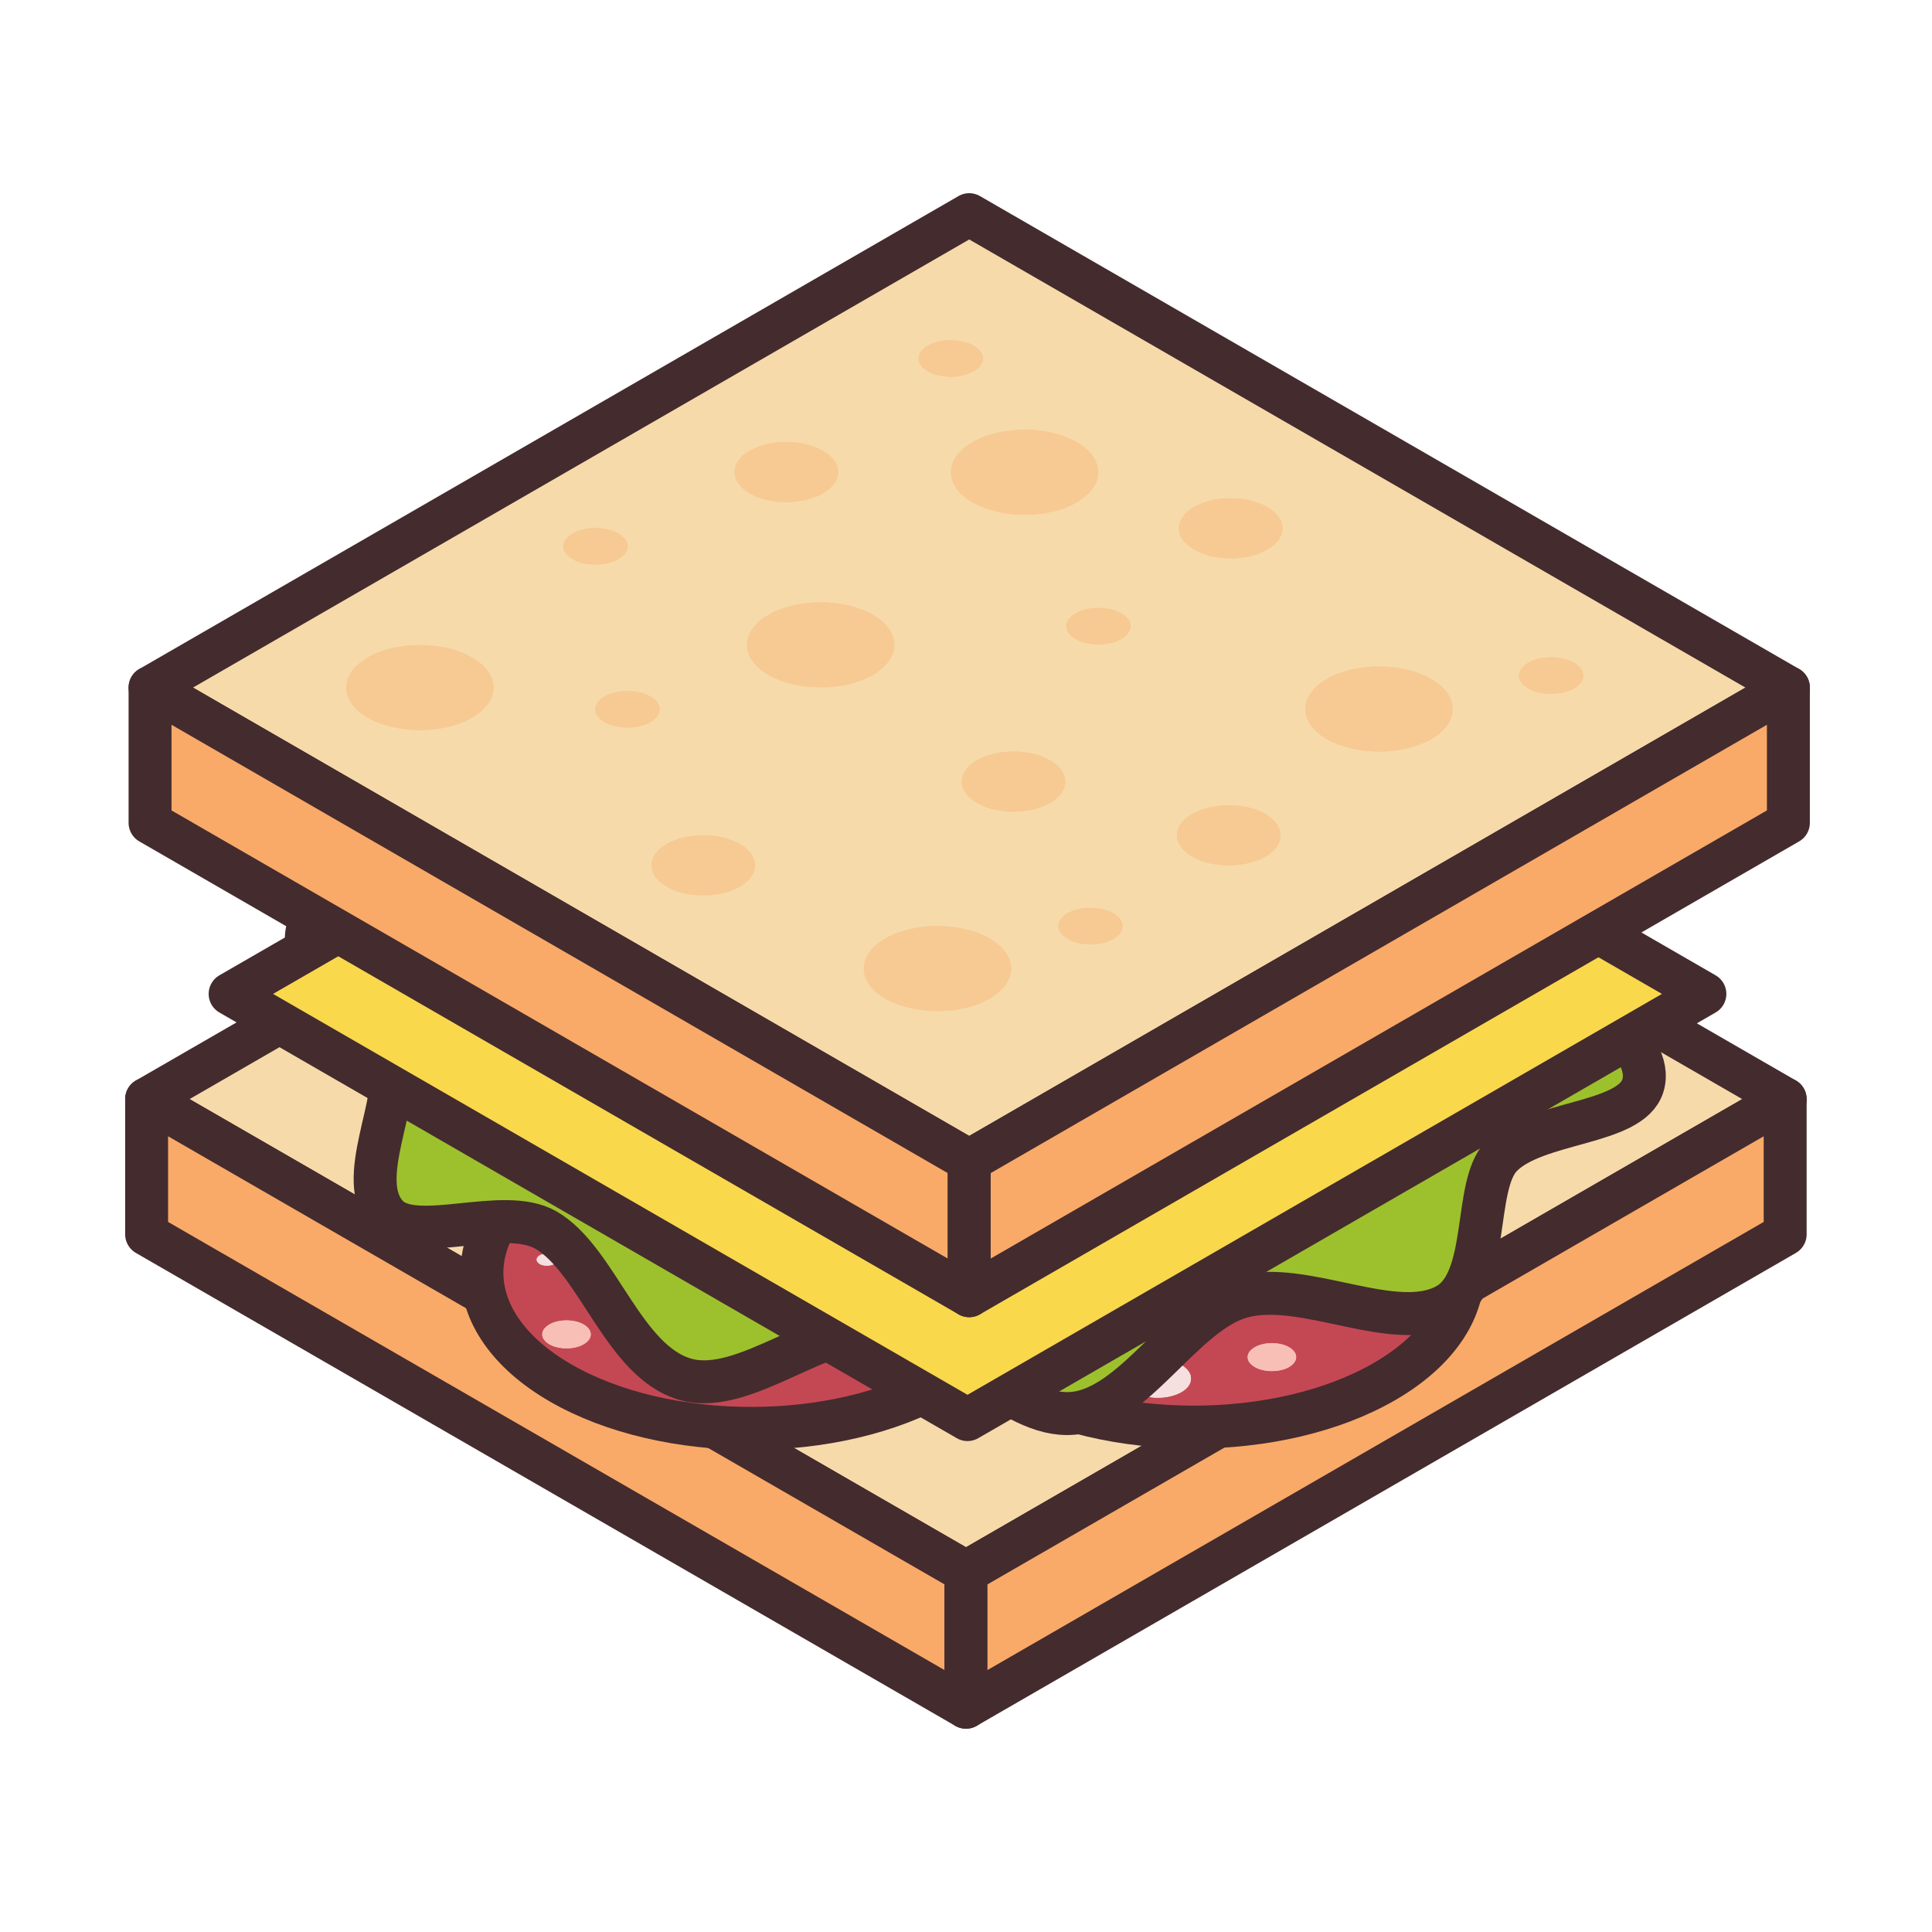 <?xml version="1.0" encoding="UTF-8"?><svg id="Layer_1" xmlns="http://www.w3.org/2000/svg" viewBox="0 0 90 90"><defs><style>.cls-1{fill:#f8bfb7;}.cls-2,.cls-3{fill:#f9aa68;}.cls-4{fill:#f2838a;}.cls-5{fill:#f5e0df;}.cls-6{fill:#9dc12c;}.cls-7,.cls-8{fill:#c44853;}.cls-8,.cls-9,.cls-10,.cls-3,.cls-11{stroke:#442b2e;stroke-linecap:round;stroke-linejoin:round;stroke-width:2px;}.cls-9{fill:#f6daaa;}.cls-10{fill:none;}.cls-11{fill:#f9d84c;}.cls-12{opacity:.35;}</style></defs><polygon class="cls-9" points="45 73.23 83.16 51.2 45 29.17 6.83 51.2 45 73.23"/><polygon class="cls-3" points="6.83 51.2 6.83 57.5 45 79.53 45 73.23 6.83 51.2"/><polygon class="cls-3" points="45 73.23 83.16 51.2 83.16 57.5 45 79.53 45 73.23"/><g><path class="cls-7" d="M46.73,64.36c2.44,1.41,5.66,2.12,8.88,2.12,3.22,0,6.44-.71,8.88-2.12s3.66-3.27,3.66-5.13-1.22-3.72-3.66-5.13c-2.44-1.41-5.66-2.12-8.88-2.12-3.22,0-6.44,.71-8.88,2.12-2.44,1.41-3.66,3.27-3.66,5.13s1.22,3.72,3.66,5.13Z"/><path class="cls-8" d="M46.73,64.36c2.44,1.41,5.66,2.12,8.88,2.12,3.22,0,6.44-.71,8.88-2.12s3.66-3.27,3.66-5.13-1.22-3.72-3.66-5.13c-2.44-1.41-5.66-2.12-8.88-2.12-3.22,0-6.44,.71-8.88,2.12-2.44,1.41-3.66,3.27-3.66,5.13s1.22,3.72,3.66,5.13Z"/></g><g><path class="cls-5" d="M48.68,57.92c.35,.2,.82,.31,1.28,.31s.93-.1,1.28-.31,.53-.47,.53-.74-.18-.54-.53-.74-.82-.31-1.28-.31-.93,.1-1.28,.31-.53,.47-.53,.74,.18,.54,.53,.74Z"/><path class="cls-5" d="M48.68,57.92c.35,.2,.82,.31,1.28,.31s.93-.1,1.28-.31,.53-.47,.53-.74-.18-.54-.53-.74-.82-.31-1.28-.31-.93,.1-1.28,.31-.53,.47-.53,.74,.18,.54,.53,.74Z"/></g><g><path class="cls-5" d="M52.85,64.85c.3,.17,.7,.26,1.09,.26s.79-.09,1.09-.26,.45-.4,.45-.63-.15-.46-.45-.63-.7-.26-1.09-.26-.79,.09-1.09,.26-.45,.4-.45,.63,.15,.46,.45,.63Z"/><path class="cls-5" d="M52.85,64.85c.3,.17,.7,.26,1.09,.26s.79-.09,1.09-.26,.45-.4,.45-.63-.15-.46-.45-.63-.7-.26-1.09-.26-.79,.09-1.09,.26-.45,.4-.45,.63,.15,.46,.45,.63Z"/></g><g><path class="cls-5" d="M58.51,55.99c.26,.15,.6,.22,.93,.22s.68-.07,.93-.22,.39-.34,.39-.54-.13-.39-.39-.54-.6-.22-.93-.22-.68,.07-.93,.22-.39,.34-.39,.54,.13,.39,.39,.54Z"/><path class="cls-5" d="M58.51,55.99c.26,.15,.6,.22,.93,.22s.68-.07,.93-.22,.39-.34,.39-.54-.13-.39-.39-.54-.6-.22-.93-.22-.68,.07-.93,.22-.39,.34-.39,.54,.13,.39,.39,.54Z"/></g><g><path class="cls-5" d="M56.54,61.14c.26,.15,.6,.22,.93,.22s.68-.07,.93-.22,.39-.34,.39-.54-.13-.39-.39-.54-.6-.22-.93-.22-.68,.07-.93,.22-.39,.34-.39,.54,.13,.39,.39,.54Z"/><path class="cls-5" d="M56.54,61.14c.26,.15,.6,.22,.93,.22s.68-.07,.93-.22,.39-.34,.39-.54-.13-.39-.39-.54-.6-.22-.93-.22-.68,.07-.93,.22-.39,.34-.39,.54,.13,.39,.39,.54Z"/></g><g><path class="cls-5" d="M47.47,62.31c.19,.11,.43,.16,.68,.16s.49-.05,.68-.16,.28-.25,.28-.39-.09-.29-.28-.39-.43-.16-.68-.16-.49,.05-.68,.16-.28,.25-.28,.39,.09,.29,.28,.39Z"/><path class="cls-5" d="M47.47,62.31c.19,.11,.43,.16,.68,.16s.49-.05,.68-.16,.28-.25,.28-.39-.09-.29-.28-.39-.43-.16-.68-.16-.49,.05-.68,.16-.28,.25-.28,.39,.09,.29,.28,.39Z"/></g><g><path class="cls-5" d="M63.99,61.07c.09,.05,.22,.08,.34,.08s.25-.03,.34-.08,.14-.13,.14-.2-.05-.14-.14-.2-.22-.08-.34-.08-.25,.03-.34,.08-.14,.13-.14,.2,.05,.14,.14,.2Z"/><path class="cls-5" d="M63.99,61.07c.09,.05,.22,.08,.34,.08s.25-.03,.34-.08,.14-.13,.14-.2-.05-.14-.14-.2-.22-.08-.34-.08-.25,.03-.34,.08-.14,.13-.14,.2,.05,.14,.14,.2Z"/></g><g><path class="cls-1" d="M58.45,63.68c.22,.13,.51,.19,.8,.19s.58-.06,.8-.19,.33-.29,.33-.46-.11-.33-.33-.46-.51-.19-.8-.19-.58,.06-.8,.19-.33,.29-.33,.46,.11,.33,.33,.46Z"/><path class="cls-1" d="M58.45,63.68c.22,.13,.51,.19,.8,.19s.58-.06,.8-.19,.33-.29,.33-.46-.11-.33-.33-.46-.51-.19-.8-.19-.58,.06-.8,.19-.33,.29-.33,.46,.11,.33,.33,.46Z"/></g><g><path class="cls-1" d="M54.28,56.02c.22,.13,.51,.19,.8,.19s.58-.06,.8-.19,.33-.29,.33-.46-.11-.33-.33-.46-.51-.19-.8-.19-.58,.06-.8,.19-.33,.29-.33,.46,.11,.33,.33,.46Z"/><path class="cls-1" d="M54.28,56.02c.22,.13,.51,.19,.8,.19s.58-.06,.8-.19,.33-.29,.33-.46-.11-.33-.33-.46-.51-.19-.8-.19-.58,.06-.8,.19-.33,.29-.33,.46,.11,.33,.33,.46Z"/></g><g><path class="cls-1" d="M50.61,61.99c.22,.13,.51,.19,.8,.19s.58-.06,.8-.19,.33-.29,.33-.46-.11-.33-.33-.46-.51-.19-.8-.19-.58,.06-.8,.19-.33,.29-.33,.46,.11,.33,.33,.46Z"/><path class="cls-1" d="M50.61,61.99c.22,.13,.51,.19,.8,.19s.58-.06,.8-.19,.33-.29,.33-.46-.11-.33-.33-.46-.51-.19-.8-.19-.58,.06-.8,.19-.33,.29-.33,.46,.11,.33,.33,.46Z"/></g><g><path class="cls-1" d="M62.62,57.85c.22,.13,.51,.19,.8,.19s.58-.06,.8-.19,.33-.29,.33-.46-.11-.33-.33-.46-.51-.19-.8-.19-.58,.06-.8,.19-.33,.29-.33,.46,.11,.33,.33,.46Z"/><path class="cls-1" d="M62.62,57.85c.22,.13,.51,.19,.8,.19s.58-.06,.8-.19,.33-.29,.33-.46-.11-.33-.33-.46-.51-.19-.8-.19-.58,.06-.8,.19-.33,.29-.33,.46,.11,.33,.33,.46Z"/></g><g><path class="cls-4" d="M53.69,59.15c.22,.13,.51,.19,.8,.19s.58-.06,.8-.19,.33-.29,.33-.46-.11-.33-.33-.46-.51-.19-.8-.19-.58,.06-.8,.19-.33,.29-.33,.46,.11,.33,.33,.46Z"/><path class="cls-4" d="M53.69,59.15c.22,.13,.51,.19,.8,.19s.58-.06,.8-.19,.33-.29,.33-.46-.11-.33-.33-.46-.51-.19-.8-.19-.58,.06-.8,.19-.33,.29-.33,.46,.11,.33,.33,.46Z"/></g><g><path class="cls-4" d="M46.18,60.13c.19,.11,.43,.16,.68,.16s.49-.05,.68-.16,.28-.25,.28-.39-.09-.29-.28-.39-.43-.16-.68-.16-.49,.05-.68,.16-.28,.25-.28,.39,.09,.29,.28,.39Z"/><path class="cls-4" d="M46.18,60.13c.19,.11,.43,.16,.68,.16s.49-.05,.68-.16,.28-.25,.28-.39-.09-.29-.28-.39-.43-.16-.68-.16-.49,.05-.68,.16-.28,.25-.28,.39,.09,.29,.28,.39Z"/></g><g><path class="cls-4" d="M60.87,60.89c.19,.11,.43,.16,.68,.16s.49-.05,.68-.16,.28-.25,.28-.39-.09-.29-.28-.39-.43-.16-.68-.16-.49,.05-.68,.16-.28,.25-.28,.39,.09,.29,.28,.39Z"/><path class="cls-4" d="M60.87,60.89c.19,.11,.43,.16,.68,.16s.49-.05,.68-.16,.28-.25,.28-.39-.09-.29-.28-.39-.43-.16-.68-.16-.49,.05-.68,.16-.28,.25-.28,.39,.09,.29,.28,.39Z"/></g><g><path class="cls-1" d="M57.72,57.95c.11,.06,.25,.1,.4,.1s.29-.03,.4-.1,.16-.15,.16-.23-.05-.17-.16-.23-.25-.1-.4-.1-.29,.03-.4,.1-.16,.15-.16,.23,.05,.17,.16,.23Z"/><path class="cls-1" d="M57.72,57.95c.11,.06,.25,.1,.4,.1s.29-.03,.4-.1,.16-.15,.16-.23-.05-.17-.16-.23-.25-.1-.4-.1-.29,.03-.4,.1-.16,.15-.16,.23,.05,.17,.16,.23Z"/></g><g><path class="cls-7" d="M43.87,54.16c-2.44-1.41-5.66-2.12-8.88-2.12-3.22,0-6.44,.71-8.88,2.12s-3.66,3.27-3.66,5.13,1.22,3.72,3.66,5.13c2.44,1.41,5.66,2.12,8.88,2.12s6.44-.71,8.88-2.12c2.44-1.41,3.66-3.27,3.66-5.13s-1.22-3.72-3.66-5.13Z"/><path class="cls-8" d="M43.87,54.16c-2.44-1.41-5.66-2.12-8.88-2.12-3.22,0-6.44,.71-8.88,2.12s-3.66,3.27-3.66,5.13,1.22,3.72,3.66,5.13c2.44,1.41,5.66,2.12,8.88,2.12s6.44-.71,8.88-2.12c2.44-1.41,3.66-3.27,3.66-5.13s-1.22-3.72-3.66-5.13Z"/></g><g><path class="cls-5" d="M41.92,61.2c-.35-.2-.82-.31-1.28-.31s-.93,.1-1.28,.31-.53,.47-.53,.74,.18,.54,.53,.74,.82,.31,1.28,.31,.93-.1,1.28-.31,.53-.47,.53-.74-.18-.54-.53-.74Z"/><path class="cls-5" d="M41.92,61.2c-.35-.2-.82-.31-1.28-.31s-.93,.1-1.28,.31-.53,.47-.53,.74,.18,.54,.53,.74,.82,.31,1.28,.31,.93-.1,1.28-.31,.53-.47,.53-.74-.18-.54-.53-.74Z"/></g><g><path class="cls-5" d="M37.75,54.28c-.3-.17-.7-.26-1.09-.26s-.79,.09-1.09,.26-.45,.4-.45,.63,.15,.46,.45,.63,.7,.26,1.09,.26,.79-.09,1.09-.26,.45-.4,.45-.63-.15-.46-.45-.63Z"/><path class="cls-5" d="M37.75,54.28c-.3-.17-.7-.26-1.09-.26s-.79,.09-1.09,.26-.45,.4-.45,.63,.15,.46,.45,.63,.7,.26,1.09,.26,.79-.09,1.09-.26,.45-.4,.45-.63-.15-.46-.45-.63Z"/></g><g><path class="cls-5" d="M32.09,63.14c-.26-.15-.6-.22-.93-.22s-.68,.07-.93,.22-.39,.34-.39,.54,.13,.39,.39,.54,.6,.22,.93,.22,.68-.07,.93-.22,.39-.34,.39-.54-.13-.39-.39-.54Z"/><path class="cls-5" d="M32.09,63.14c-.26-.15-.6-.22-.93-.22s-.68,.07-.93,.22-.39,.34-.39,.54,.13,.39,.39,.54,.6,.22,.93,.22,.68-.07,.93-.22,.39-.34,.39-.54-.13-.39-.39-.54Z"/></g><g><path class="cls-5" d="M34.06,57.99c-.26-.15-.6-.22-.93-.22s-.68,.07-.93,.22-.39,.34-.39,.54,.13,.39,.39,.54,.6,.22,.93,.22,.68-.07,.93-.22,.39-.34,.39-.54-.13-.39-.39-.54Z"/><path class="cls-5" d="M34.06,57.99c-.26-.15-.6-.22-.93-.22s-.68,.07-.93,.22-.39,.34-.39,.54,.13,.39,.39,.54,.6,.22,.93,.22,.68-.07,.93-.22,.39-.34,.39-.54-.13-.39-.39-.54Z"/></g><g><path class="cls-5" d="M42.53,55.61c-.19-.11-.43-.16-.68-.16s-.49,.05-.68,.16-.28,.25-.28,.39,.09,.29,.28,.39,.43,.16,.68,.16,.49-.05,.68-.16,.28-.25,.28-.39-.09-.29-.28-.39Z"/><path class="cls-5" d="M42.53,55.61c-.19-.11-.43-.16-.68-.16s-.49,.05-.68,.16-.28,.25-.28,.39,.09,.29,.28,.39,.43,.16,.68,.16,.49-.05,.68-.16,.28-.25,.28-.39-.09-.29-.28-.39Z"/></g><g><path class="cls-5" d="M25.82,58.48c-.09-.05-.22-.08-.34-.08s-.25,.03-.34,.08-.14,.13-.14,.2,.05,.14,.14,.2,.22,.08,.34,.08,.25-.03,.34-.08,.14-.13,.14-.2-.05-.14-.14-.2Z"/><path class="cls-5" d="M25.82,58.48c-.09-.05-.22-.08-.34-.08s-.25,.03-.34,.08-.14,.13-.14,.2,.05,.14,.14,.2,.22,.08,.34,.08,.25-.03,.34-.08,.14-.13,.14-.2-.05-.14-.14-.2Z"/></g><g><path class="cls-1" d="M32.15,55.45c-.22-.13-.51-.19-.8-.19s-.58,.06-.8,.19-.33,.29-.33,.46,.11,.33,.33,.46,.51,.19,.8,.19,.58-.06,.8-.19,.33-.29,.33-.46-.11-.33-.33-.46Z"/><path class="cls-1" d="M32.15,55.45c-.22-.13-.51-.19-.8-.19s-.58,.06-.8,.19-.33,.29-.33,.46,.11,.33,.33,.46,.51,.19,.8,.19,.58-.06,.8-.19,.33-.29,.33-.46-.11-.33-.33-.46Z"/></g><g><path class="cls-1" d="M36.33,63.11c-.22-.13-.51-.19-.8-.19s-.58,.06-.8,.19-.33,.29-.33,.46,.11,.33,.33,.46,.51,.19,.8,.19,.58-.06,.8-.19,.33-.29,.33-.46-.11-.33-.33-.46Z"/><path class="cls-1" d="M36.33,63.11c-.22-.13-.51-.19-.8-.19s-.58,.06-.8,.19-.33,.29-.33,.46,.11,.33,.33,.46,.51,.19,.8,.19,.58-.06,.8-.19,.33-.29,.33-.46-.11-.33-.33-.46Z"/></g><g><path class="cls-1" d="M39.99,57.14c-.22-.13-.51-.19-.8-.19s-.58,.06-.8,.19-.33,.29-.33,.46,.11,.33,.33,.46,.51,.19,.8,.19,.58-.06,.8-.19,.33-.29,.33-.46-.11-.33-.33-.46Z"/><path class="cls-1" d="M39.99,57.14c-.22-.13-.51-.19-.8-.19s-.58,.06-.8,.19-.33,.29-.33,.46,.11,.33,.33,.46,.51,.19,.8,.19,.58-.06,.8-.19,.33-.29,.33-.46-.11-.33-.33-.46Z"/></g><g><path class="cls-1" d="M27.19,61.7c-.22-.13-.51-.19-.8-.19s-.58,.06-.8,.19-.33,.29-.33,.46,.11,.33,.33,.46,.51,.19,.8,.19,.58-.06,.8-.19,.33-.29,.33-.46-.11-.33-.33-.46Z"/><path class="cls-1" d="M27.19,61.7c-.22-.13-.51-.19-.8-.19s-.58,.06-.8,.19-.33,.29-.33,.46,.11,.33,.33,.46,.51,.19,.8,.19,.58-.06,.8-.19,.33-.29,.33-.46-.11-.33-.33-.46Z"/></g><g><path class="cls-4" d="M36.92,59.97c-.22-.13-.51-.19-.8-.19s-.58,.06-.8,.19-.33,.29-.33,.46,.11,.33,.33,.46,.51,.19,.8,.19,.58-.06,.8-.19,.33-.29,.33-.46-.11-.33-.33-.46Z"/><path class="cls-4" d="M36.92,59.97c-.22-.13-.51-.19-.8-.19s-.58,.06-.8,.19-.33,.29-.33,.46,.11,.33,.33,.46,.51,.19,.8,.19,.58-.06,.8-.19,.33-.29,.33-.46-.11-.33-.33-.46Z"/></g><g><path class="cls-4" d="M43.82,57.78c-.19-.11-.43-.16-.68-.16s-.49,.05-.68,.16-.28,.25-.28,.39,.09,.29,.28,.39,.43,.16,.68,.16,.49-.05,.68-.16,.28-.25,.28-.39-.09-.29-.28-.39Z"/><path class="cls-4" d="M43.82,57.78c-.19-.11-.43-.16-.68-.16s-.49,.05-.68,.16-.28,.25-.28,.39,.09,.29,.28,.39,.43,.16,.68,.16,.49-.05,.68-.16,.28-.25,.28-.39-.09-.29-.28-.39Z"/></g><g><path class="cls-4" d="M29.74,58.24c-.19-.11-.43-.16-.68-.16s-.49,.05-.68,.16-.28,.25-.28,.39,.09,.29,.28,.39,.43,.16,.68,.16,.49-.05,.68-.16,.28-.25,.28-.39-.09-.29-.28-.39Z"/><path class="cls-4" d="M29.74,58.24c-.19-.11-.43-.16-.68-.16s-.49,.05-.68,.16-.28,.25-.28,.39,.09,.29,.28,.39,.43,.16,.68,.16,.49-.05,.68-.16,.28-.25,.28-.39-.09-.29-.28-.39Z"/></g><g><path class="cls-1" d="M32.88,61.18c-.11-.06-.25-.1-.4-.1s-.29,.03-.4,.1-.16,.15-.16,.23,.05,.17,.16,.23,.25,.1,.4,.1,.29-.03,.4-.1,.16-.15,.16-.23-.05-.17-.16-.23Z"/><path class="cls-1" d="M32.88,61.18c-.11-.06-.25-.1-.4-.1s-.29,.03-.4,.1-.16,.15-.16,.23,.05,.17,.16,.23,.25,.1,.4,.1,.29-.03,.4-.1,.16-.15,.16-.23-.05-.17-.16-.23Z"/></g><g><path class="cls-6" d="M25.43,57.3c2.41,1.39,3.6,6.15,6.52,6.96,2.73,.76,6.33-2.66,9.29-2.41s5.83,4.23,8.72,3.99,5.14-4.67,7.88-5.43c2.91-.81,7.18,1.75,9.59,.36,1.99-1.15,1.19-5.54,2.5-6.9,1.59-1.66,6.03-1.46,6.6-3.29,.63-2.03-3.19-4.11-3.82-6.14-.57-1.83,1.7-5.59,.11-7.25-1.3-1.36-5.39,.48-7.38-.66-2.41-1.39-3.6-6.15-6.52-6.96-2.73-.76-6.33,2.66-9.29,2.41s-5.83-4.23-8.72-3.99-5.14,4.67-7.88,5.43c-2.91,.81-7.18-1.75-9.59-.36-1.99,1.15-1.19,5.54-2.5,6.9-1.59,1.66-6.03,1.46-6.6,3.29-.63,2.03,3.19,4.11,3.82,6.14,.57,1.83-1.7,5.59-.11,7.25,1.3,1.36,5.39-.48,7.38,.66Z"/><path class="cls-10" d="M25.43,57.3c2.41,1.39,3.6,6.15,6.52,6.96,2.73,.76,6.33-2.66,9.29-2.41s5.83,4.23,8.72,3.99,5.14-4.67,7.88-5.43c2.91-.81,7.18,1.75,9.59,.36,1.99-1.15,1.19-5.54,2.5-6.9,1.59-1.66,6.03-1.46,6.6-3.29,.63-2.03-3.19-4.11-3.82-6.14-.57-1.83,1.7-5.59,.11-7.25-1.3-1.36-5.39,.48-7.38-.66-2.41-1.39-3.6-6.15-6.52-6.96-2.73-.76-6.33,2.66-9.29,2.41s-5.83-4.23-8.72-3.99-5.14,4.67-7.88,5.43c-2.91,.81-7.18-1.75-9.59-.36-1.99,1.15-1.19,5.54-2.5,6.9-1.59,1.66-6.03,1.46-6.6,3.29-.63,2.03,3.19,4.11,3.82,6.14,.57,1.83-1.7,5.59-.11,7.25,1.3,1.36,5.39-.48,7.38,.66Z"/></g><polygon class="cls-11" points="45.07 66.13 79.42 46.3 45.07 26.47 10.72 46.3 45.07 66.13"/><polygon class="cls-9" points="45.15 54.07 83.31 32.03 45.15 10 6.99 32.03 45.15 54.07"/><polygon class="cls-3" points="6.99 32.03 6.99 38.33 45.15 60.36 45.15 54.07 6.99 32.03"/><polygon class="cls-3" points="45.15 54.07 83.31 32.03 83.31 38.33 45.15 60.36 45.15 54.07"/><g class="cls-12"><path class="cls-2" d="M50.16,20.6c-.67-.39-1.55-.58-2.43-.58s-1.76,.19-2.43,.58-1,.9-1,1.4,.33,1.02,1,1.4,1.55,.58,2.43,.58,1.76-.19,2.43-.58,1-.9,1-1.4-.33-1.02-1-1.4Z"/><path class="cls-2" d="M50.16,20.6c-.67-.39-1.55-.58-2.43-.58s-1.76,.19-2.43,.58-1,.9-1,1.4,.33,1.02,1,1.4,1.55,.58,2.43,.58,1.76-.19,2.43-.58,1-.9,1-1.4-.33-1.02-1-1.4Z"/></g><g class="cls-12"><path class="cls-2" d="M46.1,43.72c-.67-.39-1.55-.58-2.43-.58s-1.76,.19-2.43,.58-1,.9-1,1.4,.33,1.02,1,1.4,1.55,.58,2.43,.58,1.76-.19,2.43-.58,1-.9,1-1.4-.33-1.02-1-1.4Z"/><path class="cls-2" d="M46.1,43.72c-.67-.39-1.55-.58-2.43-.58s-1.76,.19-2.43,.58-1,.9-1,1.4,.33,1.02,1,1.4,1.55,.58,2.43,.58,1.76-.19,2.43-.58,1-.9,1-1.4-.33-1.02-1-1.4Z"/></g><g class="cls-12"><path class="cls-2" d="M66.67,31.63c-.67-.39-1.55-.58-2.43-.58s-1.76,.19-2.43,.58-1,.9-1,1.4,.33,1.02,1,1.4,1.55,.58,2.43,.58,1.76-.19,2.43-.58,1-.9,1-1.4-.33-1.02-1-1.4Z"/><path class="cls-2" d="M66.67,31.63c-.67-.39-1.55-.58-2.43-.58s-1.76,.19-2.43,.58-1,.9-1,1.4,.33,1.02,1,1.4,1.55,.58,2.43,.58,1.76-.19,2.43-.58,1-.9,1-1.4-.33-1.02-1-1.4Z"/></g><g class="cls-12"><path class="cls-2" d="M40.66,28.64c-.67-.39-1.55-.58-2.43-.58s-1.76,.19-2.43,.58-1,.9-1,1.4,.33,1.02,1,1.4,1.55,.58,2.43,.58,1.76-.19,2.43-.58,1-.9,1-1.4-.33-1.02-1-1.4Z"/><path class="cls-2" d="M40.66,28.64c-.67-.39-1.55-.58-2.43-.58s-1.76,.19-2.43,.58-1,.9-1,1.4,.33,1.02,1,1.4,1.55,.58,2.43,.58,1.76-.19,2.43-.58,1-.9,1-1.4-.33-1.02-1-1.4Z"/></g><g class="cls-12"><path class="cls-2" d="M21.99,30.63c-.67-.39-1.55-.58-2.43-.58s-1.76,.19-2.43,.58-1,.9-1,1.4,.33,1.02,1,1.4,1.55,.58,2.43,.58,1.76-.19,2.43-.58,1-.9,1-1.4-.33-1.02-1-1.4Z"/><path class="cls-2" d="M21.99,30.63c-.67-.39-1.55-.58-2.43-.58s-1.76,.19-2.43,.58-1,.9-1,1.4,.33,1.02,1,1.4,1.55,.58,2.43,.58,1.76-.19,2.43-.58,1-.9,1-1.4-.33-1.02-1-1.4Z"/></g><g class="cls-12"><path class="cls-2" d="M34.47,39.32c-.47-.27-1.09-.41-1.71-.41s-1.24,.14-1.71,.41-.7,.63-.7,.99,.23,.71,.7,.99,1.09,.41,1.71,.41,1.24-.14,1.71-.41,.7-.63,.7-.99-.23-.71-.7-.99Z"/><path class="cls-2" d="M34.47,39.32c-.47-.27-1.09-.41-1.71-.41s-1.24,.14-1.71,.41-.7,.63-.7,.99,.23,.71,.7,.99,1.09,.41,1.71,.41,1.24-.14,1.71-.41,.7-.63,.7-.99-.23-.71-.7-.99Z"/></g><g class="cls-12"><path class="cls-2" d="M38.34,21c-.47-.27-1.09-.41-1.71-.41s-1.24,.14-1.71,.41-.7,.63-.7,.99,.23,.71,.7,.99,1.09,.41,1.71,.41,1.24-.14,1.71-.41,.7-.63,.7-.99-.23-.71-.7-.99Z"/><path class="cls-2" d="M38.34,21c-.47-.27-1.09-.41-1.71-.41s-1.24,.14-1.71,.41-.7,.63-.7,.99,.23,.71,.7,.99,1.09,.41,1.71,.41,1.24-.14,1.71-.41,.7-.63,.7-.99-.23-.71-.7-.99Z"/></g><g class="cls-12"><path class="cls-2" d="M48.92,35.42c-.47-.27-1.09-.41-1.71-.41s-1.24,.14-1.71,.41-.7,.63-.7,.99,.23,.71,.7,.99,1.09,.41,1.71,.41,1.24-.14,1.71-.41,.7-.63,.7-.99-.23-.71-.7-.99Z"/><path class="cls-2" d="M48.92,35.42c-.47-.27-1.09-.41-1.71-.41s-1.24,.14-1.71,.41-.7,.63-.7,.99,.23,.71,.7,.99,1.09,.41,1.71,.41,1.24-.14,1.71-.41,.7-.63,.7-.99-.23-.71-.7-.99Z"/></g><g class="cls-12"><path class="cls-2" d="M59.04,23.62c-.47-.27-1.09-.41-1.71-.41s-1.24,.14-1.71,.41-.7,.63-.7,.99,.23,.71,.7,.99,1.09,.41,1.71,.41,1.24-.14,1.71-.41,.7-.63,.7-.99-.23-.71-.7-.99Z"/><path class="cls-2" d="M59.04,23.62c-.47-.27-1.09-.41-1.71-.41s-1.24,.14-1.71,.41-.7,.63-.7,.99,.23,.71,.7,.99,1.09,.41,1.71,.41,1.24-.14,1.71-.41,.7-.63,.7-.99-.23-.71-.7-.99Z"/></g><g class="cls-12"><path class="cls-2" d="M58.95,37.92c-.47-.27-1.09-.41-1.71-.41s-1.24,.14-1.71,.41-.7,.63-.7,.99,.23,.71,.7,.99,1.09,.41,1.71,.41,1.24-.14,1.71-.41,.7-.63,.7-.99-.23-.71-.7-.99Z"/><path class="cls-2" d="M58.95,37.92c-.47-.27-1.09-.41-1.71-.41s-1.24,.14-1.71,.41-.7,.63-.7,.99,.23,.71,.7,.99,1.09,.41,1.71,.41,1.24-.14,1.71-.41,.7-.63,.7-.99-.23-.71-.7-.99Z"/></g><g class="cls-12"><path class="cls-2" d="M73.32,30.87c-.29-.16-.68-.25-1.06-.25s-.77,.08-1.06,.25-.44,.38-.44,.6,.15,.43,.44,.6,.68,.25,1.06,.25,.77-.08,1.06-.25,.44-.38,.44-.6-.15-.43-.44-.6Z"/><path class="cls-2" d="M73.32,30.87c-.29-.16-.68-.25-1.06-.25s-.77,.08-1.06,.25-.44,.38-.44,.6,.15,.43,.44,.6,.68,.25,1.06,.25,.77-.08,1.06-.25,.44-.38,.44-.6-.15-.43-.44-.6Z"/></g><g class="cls-12"><path class="cls-2" d="M52.23,28.57c-.29-.16-.68-.25-1.06-.25s-.77,.08-1.06,.25-.44,.38-.44,.6,.15,.43,.44,.6,.68,.25,1.06,.25,.77-.08,1.06-.25,.44-.38,.44-.6-.15-.43-.44-.6Z"/><path class="cls-2" d="M52.23,28.57c-.29-.16-.68-.25-1.06-.25s-.77,.08-1.06,.25-.44,.38-.44,.6,.15,.43,.44,.6,.68,.25,1.06,.25,.77-.08,1.06-.25,.44-.38,.44-.6-.15-.43-.44-.6Z"/></g><g class="cls-12"><path class="cls-2" d="M51.86,42.54c-.29-.16-.68-.25-1.06-.25s-.77,.08-1.06,.25-.44,.38-.44,.6,.15,.43,.44,.6,.68,.25,1.06,.25,.77-.08,1.06-.25,.44-.38,.44-.6-.15-.43-.44-.6Z"/><path class="cls-2" d="M51.86,42.54c-.29-.16-.68-.25-1.06-.25s-.77,.08-1.06,.25-.44,.38-.44,.6,.15,.43,.44,.6,.68,.25,1.06,.25,.77-.08,1.06-.25,.44-.38,.44-.6-.15-.43-.44-.6Z"/></g><g class="cls-12"><path class="cls-2" d="M30.29,32.44c-.29-.16-.68-.25-1.06-.25s-.77,.08-1.06,.25-.44,.38-.44,.6,.15,.43,.44,.6,.68,.25,1.06,.25,.77-.08,1.06-.25,.44-.38,.44-.6-.15-.43-.44-.6Z"/><path class="cls-2" d="M30.29,32.44c-.29-.16-.68-.25-1.06-.25s-.77,.08-1.06,.25-.44,.38-.44,.6,.15,.43,.44,.6,.68,.25,1.06,.25,.77-.08,1.06-.25,.44-.38,.44-.6-.15-.43-.44-.6Z"/></g><g class="cls-12"><path class="cls-2" d="M45.35,16.1c-.29-.16-.68-.25-1.06-.25s-.77,.08-1.06,.25-.44,.38-.44,.6,.15,.43,.44,.6,.68,.25,1.06,.25,.77-.08,1.06-.25,.44-.38,.44-.6-.15-.43-.44-.6Z"/><path class="cls-2" d="M45.35,16.1c-.29-.16-.68-.25-1.06-.25s-.77,.08-1.06,.25-.44,.38-.44,.6,.15,.43,.44,.6,.68,.25,1.06,.25,.77-.08,1.06-.25,.44-.38,.44-.6-.15-.43-.44-.6Z"/></g><g class="cls-12"><path class="cls-2" d="M28.8,24.85c-.29-.16-.68-.25-1.06-.25s-.77,.08-1.06,.25-.44,.38-.44,.6,.15,.43,.44,.6,.68,.25,1.06,.25,.77-.08,1.06-.25,.44-.38,.44-.6-.15-.43-.44-.6Z"/><path class="cls-2" d="M28.8,24.85c-.29-.16-.68-.25-1.06-.25s-.77,.08-1.06,.25-.44,.38-.44,.6,.15,.43,.44,.6,.68,.25,1.06,.25,.77-.08,1.06-.25,.44-.38,.44-.6-.15-.43-.44-.6Z"/></g></svg>